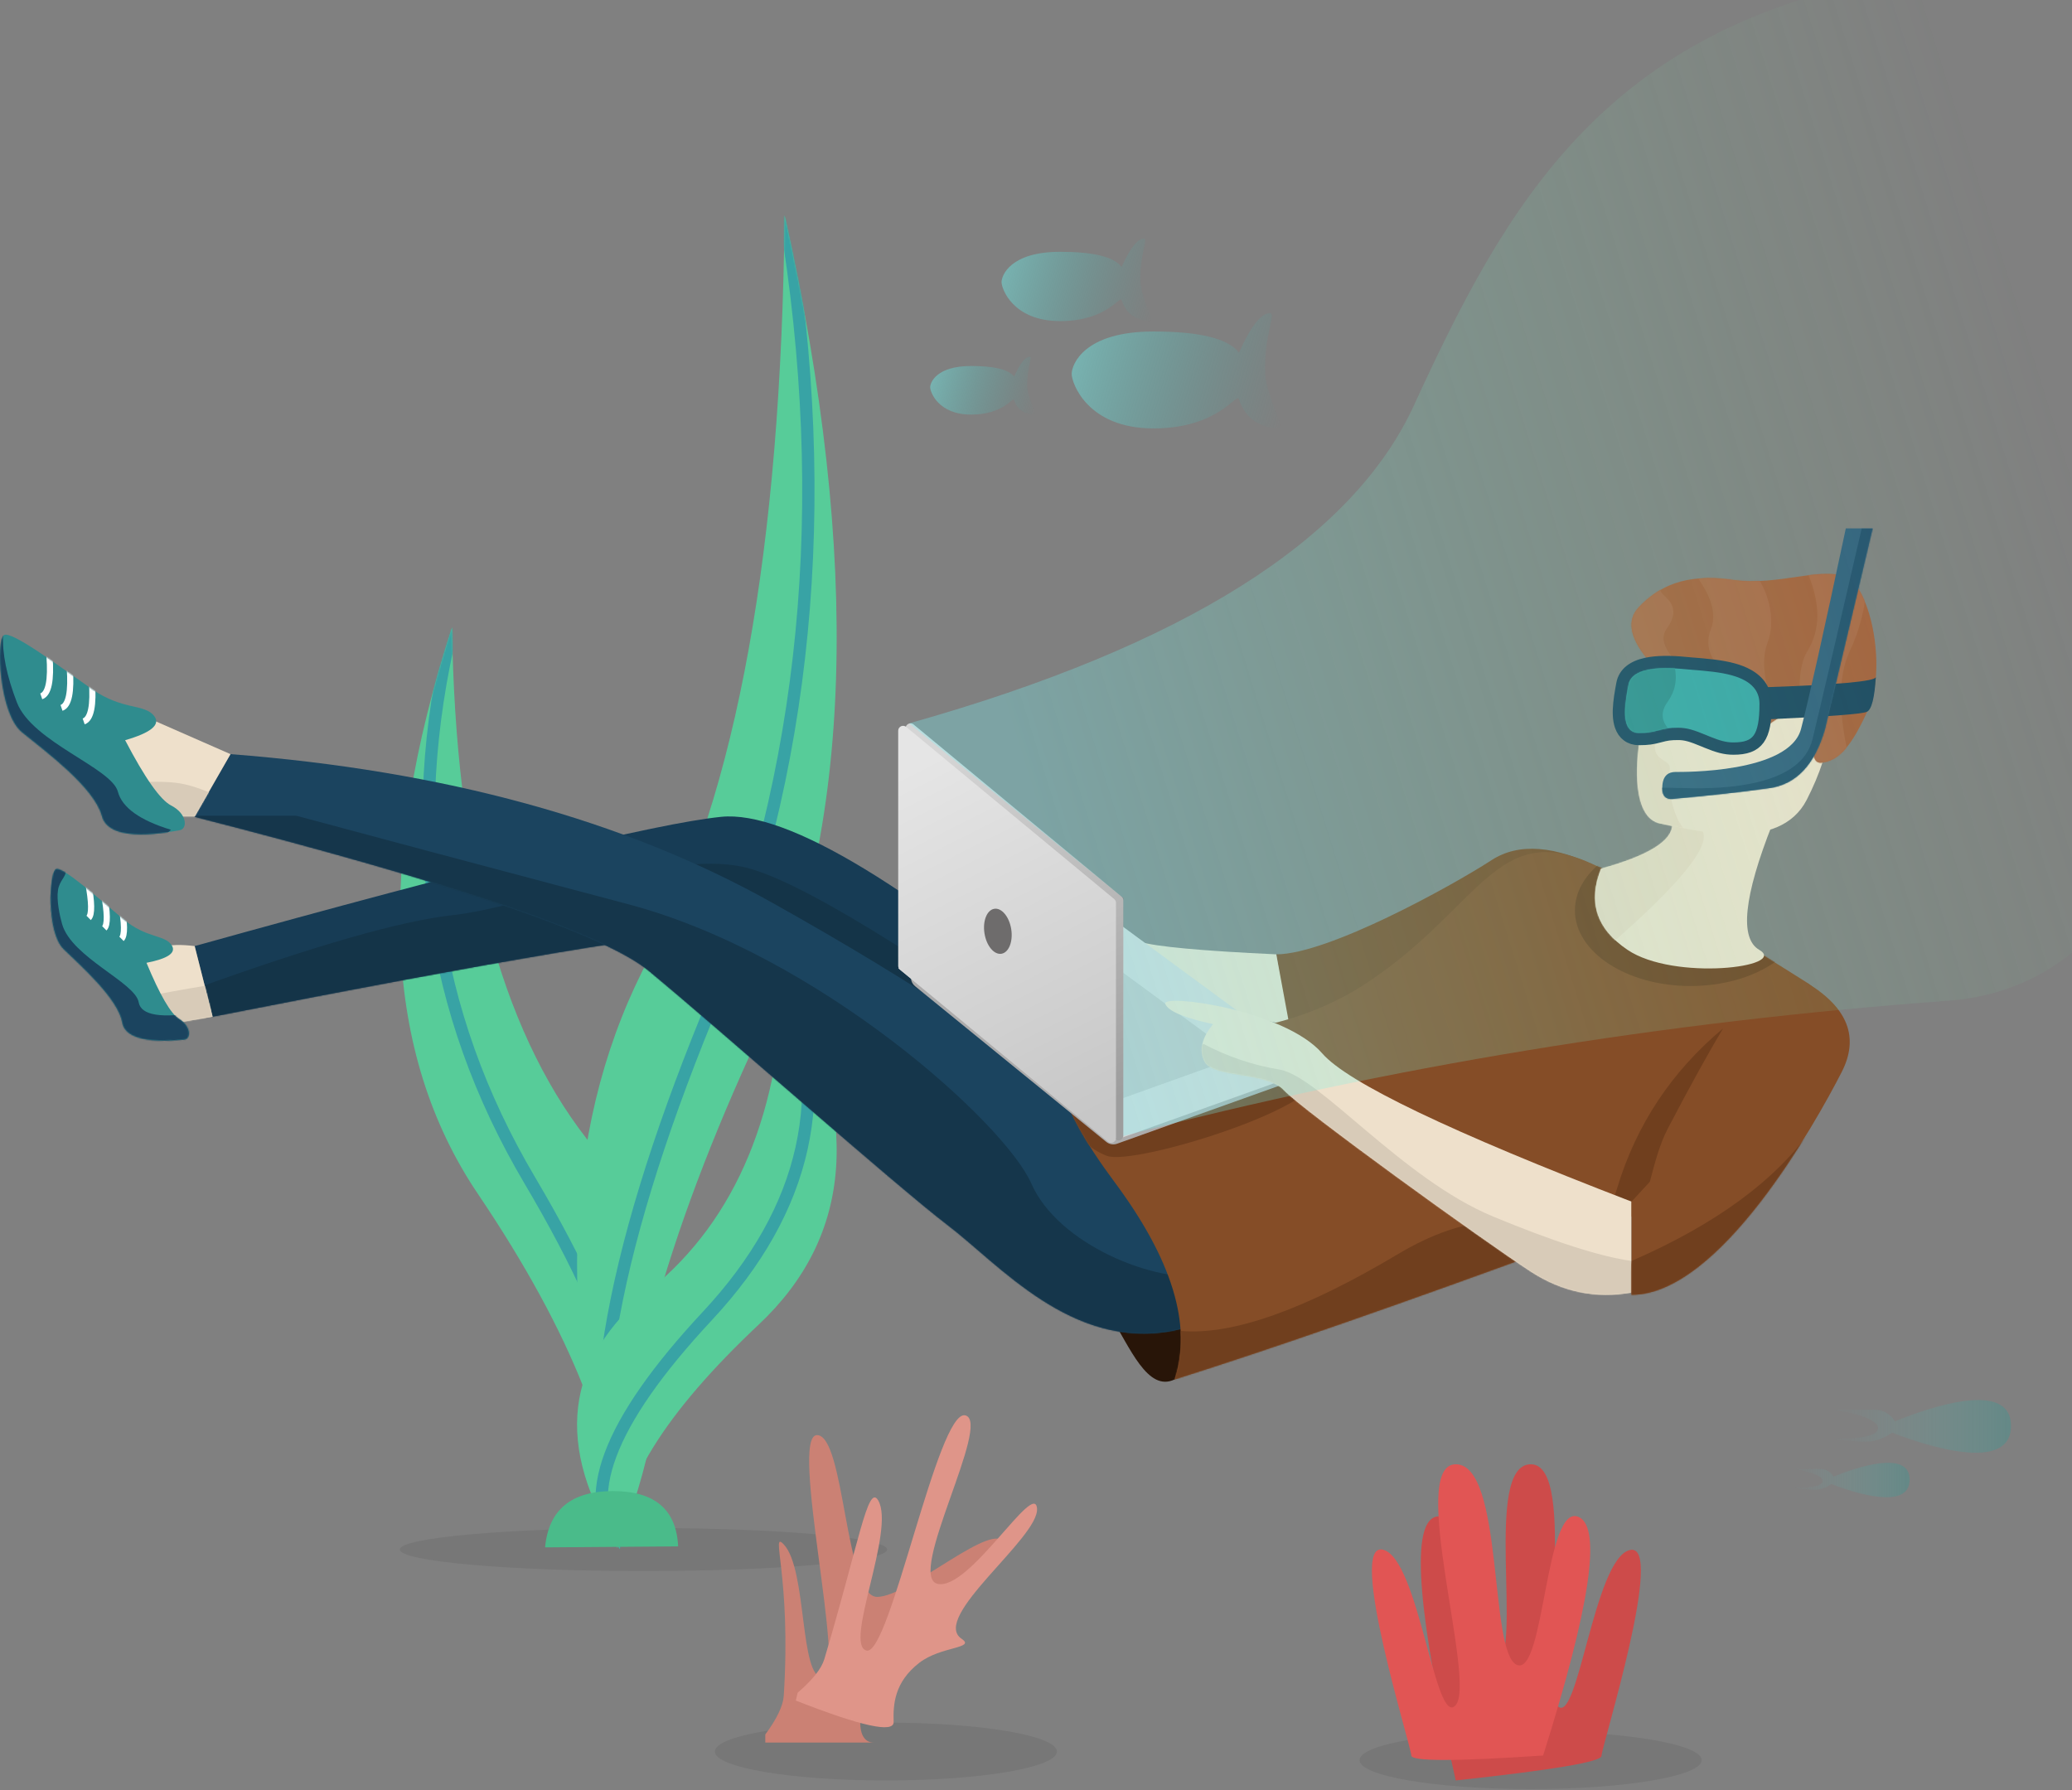 <?xml version="1.0" encoding="UTF-8"?>
<svg width="1684px" height="1455px" viewBox="0 0 1684 1455" version="1.1" xmlns="http://www.w3.org/2000/svg" xmlns:xlink="http://www.w3.org/1999/xlink">
    <rect x="0" y="0" width="1684" height="1455" fill="#808080" stroke="none"/>
    <!-- Generator: Sketch 58 (84663) - https://sketch.com -->
    <title>Floating</title>
    <desc>Created with Sketch.</desc>
    <defs>
        <linearGradient x1="8.37%" y1="50%" x2="98.646%" y2="50%" id="linearGradient-1">
            <stop stop-color="#68C8C4" stop-opacity="0.034" offset="0%"></stop>
            <stop stop-color="#379792" stop-opacity="0.37" offset="100%"></stop>
        </linearGradient>
        <path d="M176.525,748.359 C177.869,670.184 140.146,574.181 63.354,460.348 C-13.438,346.516 -20.42,193.066 42.409,0 C45.057,186.617 81.464,325.078 151.63,415.382 C221.795,505.686 230.094,616.678 176.525,748.359 Z" id="path-2"></path>
        <path d="M176.264,1084 C177.606,970.764 139.938,831.703 63.26,666.816 C-13.418,501.929 -20.39,279.657 42.346,0 C44.99,270.316 81.344,470.876 151.405,601.682 C221.467,732.487 229.753,893.26 176.264,1084 Z" id="path-4"></path>
        <path d="M176.264,474 C177.606,424.485 139.938,363.678 63.26,291.578 C-13.418,219.478 -20.39,122.286 42.346,0 C44.99,118.201 81.344,205.9 151.405,263.097 C221.467,320.294 229.753,390.595 176.264,474 Z" id="path-6"></path>
        <path d="M735.646,187.654 C584.089,57.693 481.582,-4.539 428.123,0.956 C374.663,6.452 232.059,41.472 0.309,106.018 L14.88,163.406 C249.474,117.227 387.221,94.138 428.123,94.138 C469.024,94.138 571.532,190.312 735.646,382.661 L735.646,187.654 Z" id="path-8"></path>
        <path d="M0.309,0.956 C210.376,54.741 333.421,96.487 369.442,126.194 C423.475,170.756 570.598,301.07 612.344,332.835 C654.09,364.599 712.968,434.147 794.809,418.823 C849.37,408.607 830.684,352.55 738.752,250.652 C678.939,197.656 589.157,137.637 469.404,70.593 C349.651,3.55 202.992,-36.648 29.427,-50 L0.309,0.956 Z" id="path-10"></path>
        <path d="M95.225,431.64 C109.702,387.761 93.337,334.146 46.13,270.793 C-1.077,207.441 -12.052,165.213 13.205,144.109 C112.324,160.82 192.162,148.936 252.719,108.457 C343.554,47.738 356.783,-22.841 434.374,12.448 C511.965,47.738 551.544,72.805 608.218,108.457 C664.892,144.109 613.609,247.323 413.458,320.843 C280.025,369.856 173.947,406.788 95.225,431.64 Z" id="path-12"></path>
        <linearGradient x1="37.065%" y1="2.102%" x2="62.696%" y2="99.098%" id="linearGradient-14">
            <stop stop-color="#D5D5D5" offset="0%"></stop>
            <stop stop-color="#9D9D9D" offset="100%"></stop>
        </linearGradient>
        <linearGradient x1="37.065%" y1="2.102%" x2="62.935%" y2="100%" id="linearGradient-15">
            <stop stop-color="#E5E5E5" offset="0%"></stop>
            <stop stop-color="#C7C7C7" offset="100%"></stop>
        </linearGradient>
        <path d="M0.095,2.61 C2.496,8.451 15.44,13.911 38.928,18.99 C29.693,30.073 27.384,40.171 32.002,49.284 C38.928,62.954 82.894,57.494 96.652,72.731 C110.41,87.968 259.149,195.509 297.331,220.225 C322.786,236.702 350.009,242.334 379,237.12 L379,163.233 C231.96,106.633 148.164,66.466 127.613,42.732 C96.787,7.13 -3.507,-6.152 0.095,2.61 Z" id="path-16"></path>
        <path d="M0.318,177.654 C0.318,177.654 37.939,136.964 113.181,55.585 L143.135,0 C176.185,20.14 185.516,44.263 171.129,72.367 C149.549,114.523 71.872,253.421 0.318,253.421 C0.318,202.909 0.318,177.654 0.318,177.654 Z" id="path-18"></path>
        <path d="M5.835,46.047 C44.427,35.407 63.723,23.402 63.723,10.029 C63.723,-3.343 90.798,-3.343 144.948,10.029 C121.79,68.685 118.251,102.682 134.329,112.02 C158.447,126.027 65.091,137.592 27.265,112.02 C2.048,94.972 -5.096,72.981 5.835,46.047 Z" id="path-20"></path>
        <path d="M19.873,161.911 C49.103,167.678 116.545,185.927 138.757,142.671 C182.224,58.025 149.604,0.163 106.138,0.163 C62.671,0.163 36.221,-4.153 19.873,31.653 C3.525,67.459 -13.025,155.421 19.873,161.911 Z" id="path-22"></path>
        <path d="M16.646,72.677 C-0.485,53.329 -3.793,38.138 6.724,27.104 C22.498,10.552 43.758,-0.777 82.687,4.888 C121.615,10.552 160.25,-8.531 178.421,4.888 C196.593,18.306 207.226,78.471 193.512,109.304 C179.799,140.137 169.432,151.724 155.329,153.42 C141.226,155.116 154.96,118.364 138.62,113.09 C122.28,107.815 101.588,135.085 95.573,131.863 C82.249,124.728 90.222,81.938 81.033,78.768 C62.128,72.246 40.666,70.216 16.646,72.677 Z" id="path-24"></path>
        <path d="M11.546,52.823 C27.713,52.823 26.695,48.655 43.333,48.655 C59.972,48.655 72.471,60.58 88.248,60.58 C104.024,60.58 109.424,55.489 109.424,29.332 C109.424,3.174 70.829,3.171 48.852,1.029 C26.874,-1.113 5.408,0.295 2.921,13.937 C0.434,27.579 -4.621,52.823 11.546,52.823 Z" id="path-26"></path>
        <path d="M10.769,197.999 C16.181,197.999 103.359,199.114 112.795,162.944 C119.085,138.831 131.212,84.516 149.175,0 L171,0 L132.31,162.944 C123.984,192.013 108.86,208.08 86.936,211.145 C65.013,214.21 39.624,217.045 10.769,219.651 C3.59,221.056 0,218.221 0,211.145 C0,200.531 5.357,197.999 10.769,197.999 Z" id="path-28"></path>
        <polygon id="path-30" points="93.062 26.603 32.452 0 0.907 16.52 34.797 77.225 63.944 77.225"></polygon>
        <path d="M17.87,79.722 C36.682,95.07 76.551,124.41 82.815,147.876 C89.08,171.341 139.397,160.38 145.968,159.378 C152.538,158.376 152.33,146.049 139.121,139.286 C130.315,134.778 117.841,117.075 101.7,86.178 C122.648,80.134 130.563,73.645 125.445,66.714 C117.768,56.316 99.986,62.22 74.933,44.814 C49.881,27.408 9.726,-2.893 3.298,0.712 C-3.13,4.317 -0.943,64.374 17.87,79.722 Z" id="path-32"></path>
        <path d="M43.492,0.893 C21.313,-1.922 7.523,1.917 2.121,12.412 C-5.983,28.153 11.75,62.555 11.75,62.555 C11.75,62.555 13.041,65.694 13.837,65.621 C16.612,65.365 31.354,62.919 58.063,58.282 L43.492,0.893 Z" id="path-34"></path>
        <path d="M15.361,64.981 C30.645,77.457 63.035,101.307 68.125,120.381 C73.215,139.456 114.094,130.546 119.432,129.731 C124.77,128.917 124.601,118.896 113.87,113.399 C106.715,109.735 96.581,95.344 83.468,70.229 C100.486,65.315 106.917,60.041 102.759,54.407 C96.522,45.955 82.075,50.754 61.722,36.605 C41.368,22.456 8.745,-2.175 3.523,0.756 C-1.7,3.686 0.077,52.504 15.361,64.981 Z" id="path-36"></path>
        <linearGradient x1="5.418%" y1="59.917%" x2="78.555%" y2="41.126%" id="linearGradient-38">
            <stop stop-color="#75F3F5" stop-opacity="0.305" offset="0%"></stop>
            <stop stop-color="#80ED99" stop-opacity="0" offset="100%"></stop>
        </linearGradient>
        <linearGradient x1="0%" y1="46.026%" x2="104.794%" y2="62.374%" id="linearGradient-39">
            <stop stop-color="#72D5D2" stop-opacity="0.591" offset="0%"></stop>
            <stop stop-color="#3EAAA6" stop-opacity="0" offset="100%"></stop>
        </linearGradient>
        <linearGradient x1="0%" y1="46.056%" x2="104.794%" y2="62.279%" id="linearGradient-40">
            <stop stop-color="#72D5D2" stop-opacity="0.591" offset="0%"></stop>
            <stop stop-color="#3EAAA6" stop-opacity="0" offset="100%"></stop>
        </linearGradient>
        <linearGradient x1="0%" y1="46.03%" x2="104.794%" y2="62.361%" id="linearGradient-41">
            <stop stop-color="#72D5D2" stop-opacity="0.591" offset="0%"></stop>
            <stop stop-color="#3EAAA6" stop-opacity="0" offset="100%"></stop>
        </linearGradient>
        <linearGradient x1="8.37%" y1="50%" x2="98.646%" y2="50%" id="linearGradient-42">
            <stop stop-color="#68C8C4" stop-opacity="0.034" offset="0%"></stop>
            <stop stop-color="#379792" stop-opacity="0.37" offset="100%"></stop>
        </linearGradient>
    </defs>
    <g id="Page-1" stroke="none" stroke-width="1" fill="none" fill-rule="evenodd">
        <g id="Floating" transform="translate(0, -21)">
            <path d="M1552,1223.747 C1552,1249.321 1505.831,1234 1488.483,1227.341 C1484.864,1229.707 1481.486,1231.153 1478.352,1231.68 C1474.224,1232.374 1467.774,1231.939 1459,1230.373 C1473.829,1230.373 1481.243,1228.522 1481.243,1224.821 C1481.243,1221.119 1473.829,1217.845 1459,1215 L1459,1215 L1478.954,1215 C1483.807,1215 1487.553,1217.077 1490.193,1221.23 C1508.666,1213.787 1552,1198.97 1552,1223.747 Z" id="Combined-Shape" fill="url(#linearGradient-1)"></path>
            <ellipse id="Oval" fill-opacity="0.074" fill="#000000" cx="523" cy="1280.5" rx="198" ry="17.5"></ellipse>
            <ellipse id="Oval" fill-opacity="0.074" fill="#000000" cx="720" cy="1444.722" rx="139" ry="23.5"></ellipse>
            <ellipse id="Oval" fill-opacity="0.074" fill="#000000" cx="1244" cy="1451.722" rx="139" ry="23.5"></ellipse>
            <g id="Plant" transform="translate(325, 196)">
                <g id="Group-13" transform="translate(0, 335)">
                    <mask id="mask-3" fill="white">
                        <use xlink:href="#path-2"></use>
                    </mask>
                    <use id="Path-38" fill="#57CC99" xlink:href="#path-2"></use>
                    <path d="M42.409,5.68434189e-14 C3.285,162.36 24.367,312.224 105.656,449.591 C186.945,586.957 206.393,675.872 164,716.336" id="Path-39" stroke="#38A3A5" stroke-width="10" mask="url(#mask-3)"></path>
                </g>
                <g id="Group-13" transform="translate(249.5, 542) scale(-1, 1) translate(-249.5, -542) translate(144, 0)">
                    <mask id="mask-5" fill="white">
                        <use xlink:href="#path-4"></use>
                    </mask>
                    <use id="Path-38" fill="#57CC99" xlink:href="#path-4"></use>
                    <path d="M42.039,0 C2.975,235.179 24.025,452.257 105.19,651.233 C186.354,850.209 209.941,994.465 175.95,1084" id="Path-39" stroke="#38A3A5" stroke-width="10" mask="url(#mask-5)"></path>
                </g>
                <g id="Group-13" transform="translate(249.5, 847) scale(-1, 1) translate(-249.5, -847) translate(144, 610)">
                    <mask id="mask-7" fill="white">
                        <use xlink:href="#path-6"></use>
                    </mask>
                    <use id="Path-38" fill="#57CC99" xlink:href="#path-6"></use>
                    <path d="M42.039,0 C2.975,102.837 24.025,197.758 105.19,284.764 C186.354,371.771 209.941,434.849 175.95,474" id="Path-39" stroke="#38A3A5" stroke-width="10" mask="url(#mask-7)"></path>
                </g>
            </g>
            <g id="Person">
                <path d="M954.647,1142.274 C932.709,1152.787 918.413,1116.376 901.827,1089.537 C890.77,1071.645 929.889,1062.291 1019.184,1061.475 C990.784,1108.333 969.272,1135.266 954.647,1142.274 Z" id="Path-6" fill="#281508"></path>
                <g id="Group" transform="translate(157.91, 683.998)">
                    <mask id="mask-9" fill="white">
                        <use xlink:href="#path-8"></use>
                    </mask>
                    <use id="Path-3" fill="#173C55" xlink:href="#path-8"></use>
                    <path d="M0.309,140.804 C98.225,105.477 168.049,85.508 209.784,80.896 C272.385,73.978 382.54,27.83 446.045,41.654 C488.381,50.869 584.915,109.643 735.646,217.975 L735.646,302.405 L13.101,174.561 L0.309,140.804 Z" id="Path-5" fill="#143448" mask="url(#mask-9)"></path>
                    <mask id="mask-11" fill="white">
                        <use xlink:href="#path-10"></use>
                    </mask>
                    <use id="Path-2" fill="#1B445F" xlink:href="#path-10"></use>
                    <path d="M9.869,-19.528 C135.756,14.328 250.082,44.855 352.848,72.052 C506.997,112.848 658.782,249.909 680.287,299.014 C701.793,348.12 780.118,380.553 825.29,374.141 C870.463,367.729 1002.712,536.436 754.669,446.948 C589.308,387.288 334.751,243.623 -9,15.952 L9.869,-19.528 Z" id="Path-4" fill="#15364B" mask="url(#mask-11)"></path>
                </g>
                <g id="Group-3" transform="translate(859.422, 710.635)">
                    <path d="M441.864,16.439 C404.592,-2.474 374.953,-4.802 352.947,9.456 C319.938,30.844 219.74,86.087 177.873,86.087 L189.098,153.982 C246.986,159.513 290.339,146.539 319.158,115.06 C347.977,83.58 388.879,50.707 441.864,16.439 Z" id="Path-24" fill="#7B4622"></path>
                    <path d="M177.873,86.087 C116.908,83.257 79.951,79.842 67.002,75.841 C54.053,71.841 54.053,85.548 67.002,116.964 L188.614,144.109 L177.873,86.087 Z" id="Path-27" fill="#EADDC9"></path>
                    <mask id="mask-13" fill="white">
                        <use xlink:href="#path-12"></use>
                    </mask>
                    <use id="Path-26" fill="#854D27" xlink:href="#path-12"></use>
                    <path d="M6.891,216 C14.154,232.859 25.248,244.153 40.171,249.881 C62.557,258.473 226.196,207.371 209.765,182.318 C198.81,165.616 184.462,161.704 166.719,170.581" id="Path-36" fill="#703F1E" mask="url(#mask-13)"></path>
                    <ellipse id="Oval" fill="#703F1E" mask="url(#mask-13)" cx="514.578" cy="50.34" rx="94" ry="61.5"></ellipse>
                    <path d="M100.17,392.168 C141.936,395.927 200.905,375.061 277.078,329.57 C391.338,261.333 431.62,352.876 455.013,275.769 C470.609,224.364 499.281,181.202 541.03,146.284 C529.111,166.058 514.204,193.043 496.31,227.24 C481.205,256.106 481.205,292.426 466.578,301.033 C443.078,314.863 316.744,362.026 87.578,442.523 L100.17,392.168 Z" id="Path-10" fill="#703F1E" mask="url(#mask-13)"></path>
                </g>
                <g id="Laptop" transform="translate(730, 604.475)">
                    <path d="M17.044,202.456 L165.383,162.957 C168.042,162.249 170.879,162.796 173.084,164.443 L325.747,278.442 C329.73,281.416 330.548,287.055 327.574,291.038 C326.514,292.457 325.061,293.531 323.394,294.127 L177.833,346.202 C174.866,347.263 171.561,346.696 169.118,344.706 L13.677,218.131 C9.823,214.993 9.243,209.324 12.381,205.47 C13.579,203.999 15.211,202.944 17.044,202.456 Z" id="Rectangle" fill="#ACABAB"></path>
                    <path d="M31.88,210.116 L175.966,327.445 L307.595,280.355 L162.335,173.424 L31.88,210.116 Z" id="Rectangle" stroke="#D5D5D5" stroke-width="30" fill="#C2C2C2"></path>
                    <g id="Screen" transform="translate(-0, 0)">
                        <path d="M12.55,5.422 L181.55,145.299 C182.469,146.059 183,147.189 183,148.381 L183,339.497 C183,341.706 181.209,343.497 179,343.497 C178.069,343.497 177.167,343.172 176.45,342.578 L7.45,202.701 C6.531,201.941 6,200.811 6,199.619 L6,8.503 C6,6.294 7.791,4.503 10,4.503 C10.931,4.503 11.833,4.828 12.55,5.422 Z" id="Rectangle" fill="url(#linearGradient-14)"></path>
                        <path d="M6.55,7.422 L175.55,147.299 C176.469,148.059 177,149.189 177,150.381 L177,341.497 C177,343.706 175.209,345.497 173,345.497 C172.069,345.497 171.167,345.172 170.45,344.578 L1.45,204.701 C0.531,203.941 -5.6577867e-15,202.811 0,201.619 L0,10.503 C-6.04370123e-15,8.294 1.791,6.503 4,6.503 C4.931,6.503 5.833,6.828 6.55,7.422 Z" id="Rectangle" fill="url(#linearGradient-15)"></path>
                        <ellipse id="Oval" fill="#6E6C6C" transform="translate(81, 173.5) rotate(-9) translate(-81, -173.5) " cx="81" cy="173.5" rx="11" ry="18.5"></ellipse>
                    </g>
                </g>
                <g id="Group-2" transform="translate(947, 834.475)">
                    <mask id="mask-17" fill="white">
                        <use xlink:href="#path-16"></use>
                    </mask>
                    <use id="Path-7" fill="#EEE0CB" xlink:href="#path-16"></use>
                    <path d="M31.045,35.022 C50.763,45.419 71.366,52.374 92.851,55.888 C125.08,61.159 192.416,144.648 266.486,175.354 C315.866,195.825 353.37,207.869 379,211.487 L379,250.555 C207.03,206.643 115.607,168.918 104.733,137.379 C88.422,90.069 25.246,58.417 25.246,49.72 C25.246,43.922 27.179,39.023 31.045,35.022 Z" id="Path-8" fill="#D8CBB8" mask="url(#mask-17)"></path>
                </g>
                <g id="Group-4" transform="translate(1325.682, 820.054)">
                    <mask id="mask-19" fill="white">
                        <use xlink:href="#path-18"></use>
                    </mask>
                    <use id="Path-9" fill="#854D27" xlink:href="#path-18"></use>
                    <path d="M0.318,225.908 C69.034,195.984 118.09,159.894 147.486,117.64 C176.883,75.386 172.247,99.231 133.579,189.176 C47.829,239.709 3.409,264.976 0.318,264.976 C-2.773,264.976 -2.773,251.953 0.318,225.908 Z" id="Path-11" fill="#703F1E" mask="url(#mask-19)"></path>
                </g>
                <g id="Group-5" transform="translate(1295.451, 681.027)">
                    <mask id="mask-21" fill="white">
                        <use xlink:href="#path-20"></use>
                    </mask>
                    <use id="Path-13" fill="#EEE0CB" xlink:href="#path-20"></use>
                    <path d="M12.283,108.736 C83.582,46.672 105.404,13.748 77.748,9.963 C50.093,6.179 18.843,20.173 -16,51.945 L12.283,108.736 Z" id="Path-25" fill="#E8D8C2" mask="url(#mask-21)"></path>
                </g>
                <g id="Group-6" transform="translate(1329.626, 528.475)">
                    <mask id="mask-23" fill="white">
                        <use xlink:href="#path-22"></use>
                    </mask>
                    <use id="Path-12" fill="#EEE0CB" xlink:href="#path-22"></use>
                    <path d="M59.434,29.072 C50.076,44.875 43.623,57.032 40.076,65.543 C34.756,78.309 15.295,86.728 15.295,99.431 C15.295,112.134 29.491,109.4 27.391,118.802 C25.291,128.203 28.681,160.881 44.058,170.677 C54.308,177.207 37.641,171.166 -5.944,152.552 L-10.365,29.072 C20.266,20.295 38.407,18.121 44.058,22.55 C49.709,26.979 54.834,29.153 59.434,29.072 Z" id="Path-16" fill="#E8D8C2" mask="url(#mask-23)"></path>
                </g>
                <g id="Group-7" transform="translate(1325.261, 487.452)">
                    <mask id="mask-25" fill="white">
                        <use xlink:href="#path-24"></use>
                    </mask>
                    <use id="Path-15" fill="#A65E3A" xlink:href="#path-24"></use>
                    <path d="M43.103,76.738 C27.97,63.726 23.341,53.086 29.217,44.818 C44.834,22.843 22.07,18.057 24.5,12.439 C28.087,4.146 17.92,10.077 -6,30.23 L10.953,80.824 L43.103,76.738 Z" id="Path-17" fill="#AC6745" mask="url(#mask-25)"></path>
                    <path d="M72.716,76.738 C63.377,66.679 60.905,56.039 65.3,44.818 C69.694,33.598 66.261,19.969 55,3.934 C80.798,-1.311 95.798,-2.622 100,2.88657986e-15 C106.303,3.934 120.28,31.59 111.445,55.417 C105.555,71.301 108.54,91.593 120.398,116.293 C113.852,133.099 107.052,141.502 100,141.502 C92.948,141.502 83.853,119.914 72.716,76.738 Z" id="Path-18" fill="#AC6745" mask="url(#mask-25)"></path>
                    <path d="M144.183,149.244 C147.474,149.244 127.709,88.585 143.672,62.87 C154.313,45.727 154.483,24.77 144.183,0 C168.362,0 182.754,0 187.359,0 C194.265,0 192.548,32.208 178.096,62.87 C168.461,83.312 168.569,113.688 178.421,154 C161.925,158.283 152.58,159.267 150.386,156.951 C147.095,153.477 140.892,149.244 144.183,149.244 Z" id="Path-19" fill="#AC6745" mask="url(#mask-25)"></path>
                </g>
                <g id="Goggles" transform="translate(1320.576, 563.895)">
                    <mask id="mask-27" fill="white">
                        <use xlink:href="#path-26"></use>
                    </mask>
                    <path stroke="#1B445F" fill="#38A3A5" stroke-width="10" d="M11.546,57.823 C4.122,57.823 -0.981,53.799 -3.287,47.03 C-4.94,42.177 -5.18,36.104 -4.425,28.623 C-4.092,25.328 -3.591,21.952 -2.869,17.848 C-2.733,17.074 -2.592,16.289 -2.42,15.345 C-2.341,14.915 -2.059,13.376 -1.998,13.04 C-0.397,4.257 6.683,-1.021 17.538,-3.327 C25.883,-5.1 36.58,-5.191 49.337,-3.948 C50.792,-3.806 52.367,-3.668 54.504,-3.493 C55.283,-3.43 58.131,-3.2 58.697,-3.154 C60.401,-3.015 61.768,-2.9 63.107,-2.78 C66.531,-2.475 69.494,-2.167 72.334,-1.807 C84.083,-0.319 93.073,1.995 100.08,5.919 C109.277,11.069 114.424,18.866 114.424,29.332 C114.424,56.827 108.022,65.58 88.248,65.58 C81.456,65.58 75.739,63.983 66.714,60.278 C66.036,59.999 65.805,59.904 64.195,59.235 C54.154,55.064 49.419,53.655 43.333,53.655 C36.877,53.655 33.903,54.12 28.57,55.565 C28.493,55.586 28.493,55.586 28.414,55.607 C22.389,57.24 18.694,57.823 11.546,57.823 Z"></path>
                    <path d="M37.3,51.425 C29.48,44.023 28.638,36.068 34.776,27.562 C40.913,19.055 42.801,9.46 40.44,-1.223 C9.074,-3.655 -7.247,-1.398 -8.523,5.548 C-10.438,15.967 -24.447,60.831 -6.679,60.831 C5.166,60.831 19.826,57.696 37.3,51.425 Z" id="Path-22" fill="#2F8C8E" mask="url(#mask-27)"></path>
                </g>
                <path d="M1430,579.784 C1493.047,577.676 1524.571,574.842 1524.571,571.284 C1523.56,588.17 1521.189,597.571 1517.459,599.487 C1513.729,601.403 1485.442,603.532 1432.6,605.875 L1430,579.784 Z" id="Path-21" fill="#1B445F"></path>
                <g id="Group-9" transform="translate(1351, 450.475)">
                    <mask id="mask-29" fill="white">
                        <use xlink:href="#path-28"></use>
                    </mask>
                    <use id="Path-23" fill="#325F7D" xlink:href="#path-28"></use>
                    <path d="M19.78,211.141 C50.935,211.978 112.871,209.467 122.096,171.417 C128.245,146.05 141.586,88.911 162.116,0 L179,0 L141.175,171.417 C133.035,201.998 118.248,218.9 96.815,222.124 C64.665,226.96 24.783,234.714 9.012,231.046 C-6.758,227.377 -14.097,211.141 -9.779,211.141 C-5.462,211.141 -11.375,210.303 19.78,211.141 Z" id="Path-23" fill="#234F6D" mask="url(#mask-29)"></path>
                </g>
                <g id="Group-11" transform="translate(94.276, 607.395)">
                    <mask id="mask-31" fill="white">
                        <use xlink:href="#path-30"></use>
                    </mask>
                    <use id="Path-32" fill="#EEE0CB" xlink:href="#path-30"></use>
                    <path d="M89.81,64.196 C74.816,56.686 62.225,52.075 52.036,50.364 C41.847,48.653 26.077,48.653 4.724,50.364 L22.632,94.006 L72.668,94.006 L89.81,64.196 Z" id="Path-33" fill="#D8CBB8" mask="url(#mask-31)"></path>
                </g>
                <g id="Group-10" transform="translate(0, 536.475)">
                    <mask id="mask-33" fill="white">
                        <use xlink:href="#path-32"></use>
                    </mask>
                    <use id="Path-28" fill="#2F8C8E" xlink:href="#path-32"></use>
                    <path d="M138.925,159.004 C113.592,151.269 99.214,140.933 95.792,127.995 C90.658,108.588 26.196,87.779 13.754,55.514 C5.459,34.004 1.714,15.639 2.519,0.417 C-7.735,21.001 -11.122,37.214 -7.641,49.056 C-4.161,60.899 18.796,91.83 61.23,141.849 L116.036,180.417 L138.925,159.004 Z" id="Path-29" fill="#1B445F" mask="url(#mask-33)"></path>
                    <path d="M40.216,17.615 C41.69,37.53 39.463,48.503 33.536,50.535" id="Path-31" stroke="#FFFFFF" stroke-width="5" mask="url(#mask-33)"></path>
                    <path d="M56.68,27 C58.153,46.915 55.927,57.888 50,59.919" id="Path-31" stroke="#FFFFFF" stroke-width="5" mask="url(#mask-33)"></path>
                    <path d="M74.68,38 C76.153,57.915 73.927,68.888 68,70.919" id="Path-31" stroke="#FFFFFF" stroke-width="5" mask="url(#mask-33)"></path>
                </g>
                <g id="Group-12" transform="translate(114.727, 789.122)">
                    <mask id="mask-35" fill="white">
                        <use xlink:href="#path-34"></use>
                    </mask>
                    <use id="Path-34" fill="#EEE0CB" xlink:href="#path-34"></use>
                    <path d="M54.118,32.811 C32.87,36.33 17.653,39.084 8.466,41.074 C-0.72,43.063 1.669,52.537 15.635,69.495 L58.063,58.282 L54.118,32.811 Z" id="Path-35" fill="#D8CBB8" mask="url(#mask-35)"></path>
                </g>
                <g id="Group-10" transform="translate(97.5, 797.975) rotate(5) translate(-97.5, -797.975) translate(36, 731.475)">
                    <mask id="mask-37" fill="white">
                        <use xlink:href="#path-36"></use>
                    </mask>
                    <use id="Path-28" fill="#2F8C8E" xlink:href="#path-36"></use>
                    <path d="M130.382,106.284 C99.537,114.471 82.718,113.282 79.925,102.716 C75.736,86.867 22.562,71.231 12.409,44.882 C9.922,38.428 6.056,25.946 6.668,17.515 C7.219,9.926 12.176,6.294 11.652,1.67 C11.333,-1.144 8.529,-1.739 3.241,-0.114 C-5.126,16.696 -7.89,29.936 -5.05,39.608 C-2.21,49.279 16.523,74.539 51.149,115.388 L112.813,156.598 L130.382,106.284 Z" id="Path-29" fill="#1B445F" mask="url(#mask-37)"></path>
                    <path d="M30.473,8.983 C35.027,25.271 36.018,34.93 33.446,37.96" id="Path-30" stroke="#FFFFFF" stroke-width="5" mask="url(#mask-37)"></path>
                    <path d="M43.9,16.285 C48.454,32.573 49.446,42.232 46.874,45.262" id="Path-30" stroke="#FFFFFF" stroke-width="5" mask="url(#mask-37)"></path>
                    <path d="M58.569,23.621 C63.123,39.909 64.115,49.568 61.543,52.598" id="Path-30" stroke="#FFFFFF" stroke-width="5" mask="url(#mask-37)"></path>
                </g>
                <path d="M738.916,608.969 C962.212,546.023 1098.947,459.891 1149.123,350.574 C1224.387,186.598 1304.462,42.191 1543.581,1.423 C1782.699,-39.344 1930.216,809.036 1582.971,834.475 C1351.474,851.434 1128.15,888.079 913,944.408 L913,750.974 L738.916,608.969 Z" id="Path-37" fill="url(#linearGradient-38)"></path>
            </g>
            <path d="M1186.763,1448.232 C1186.763,1441.015 1134.324,1274.053 1163.673,1280.905 C1193.022,1287.757 1206.115,1426.908 1222.896,1407.243 C1239.678,1387.579 1204.92,1211.222 1244.181,1211.222 C1283.441,1211.222 1249.807,1364.792 1272.522,1374.531 C1295.237,1384.271 1295.47,1240.846 1323.157,1254.497 C1341.614,1263.598 1335.634,1334.833 1305.214,1468.202 C1226.246,1459.7 1186.763,1453.043 1186.763,1448.232 Z" id="Path-40" fill="#CD4B4A" transform="translate(1244.181, 1339.712) scale(-1, 1) translate(-1244.181, -1339.712) "></path>
            <path d="M1147.014,1447.945 C1147.014,1440.728 1094.575,1273.766 1123.924,1280.619 C1153.273,1287.471 1166.366,1426.621 1183.147,1406.957 C1199.929,1387.293 1143.887,1211.222 1183.147,1211.222 C1222.408,1211.222 1210.058,1364.506 1232.773,1374.245 C1255.488,1383.984 1255.721,1240.559 1283.408,1254.211 C1301.865,1263.312 1292.112,1327.89 1254.147,1447.945 C1182.725,1452.756 1147.014,1452.756 1147.014,1447.945 Z" id="Path-40" fill="#E15554"></path>
            <path d="" id="Path-41" stroke="#979797"></path>
            <path d="M622,1430.853 C631.485,1417.959 636.485,1407.464 637,1399.369 C643.205,1301.873 625.572,1264.24 637,1276.364 C656.276,1296.814 649.454,1384.858 668.923,1384.858 C688.392,1384.858 641.226,1187.522 664,1187.522 C686.774,1187.522 686.574,1319.012 712.916,1319.012 C739.258,1319.012 809.801,1253.751 816.894,1276.364 C823.987,1298.976 713.128,1347.159 742,1358.15 C755.288,1363.209 726.895,1367.779 712.916,1384.858 C696.522,1404.888 693.826,1437.387 710,1437.387 C729.977,1437.387 700.644,1437.387 622,1437.387" id="Path-42" fill="#CB8174"></path>
            <path d="M673,1417.553 C682.485,1404.659 687.485,1394.164 688,1386.069 C694.205,1288.574 690.219,1238.394 701.647,1250.517 C720.923,1270.967 700.454,1371.558 719.923,1371.558 C739.392,1371.558 732.226,1167.222 755,1167.222 C777.774,1167.222 737.574,1305.712 763.916,1305.712 C790.258,1305.712 821.814,1205.292 828.907,1227.905 C836,1250.517 764.128,1333.859 793,1344.85 C806.288,1349.909 777.895,1354.479 763.916,1371.558 C747.522,1391.588 750.811,1409.617 754.369,1423.136 C756.74,1432.148 729.618,1432.465 673,1424.087" id="Path-42" fill="#DF9589" transform="translate(751.201, 1298.682) rotate(13) translate(-751.201, -1298.682) "></path>
            <path d="M443,1278.769 C445.863,1248.256 464.253,1233 498.17,1233 C532.087,1233 549.745,1247.978 551.145,1277.935 L443,1278.769 Z" id="Path-43" fill="#4ABB8A"></path>
            <path d="M871,324.93 C871,317.419 880.818,290.451 937.415,290.451 C975.147,290.451 998.342,296.197 1007,307.69 C1016.528,286.244 1024.943,275.521 1032.246,275.521 C1037.44,275.521 1027.107,293.331 1028.328,324.93 C1028.659,333.484 1033.341,348.25 1042.374,369.228 C1023.881,369.228 1012.089,361.343 1007,345.573 C1005.043,339.509 990.994,369.228 937.415,369.228 C883.837,369.228 871,332.44 871,324.93 Z" id="Path-44" fill="url(#linearGradient-39)"></path>
            <path d="M814,250.327 C814,244.957 821.047,225.675 861.668,225.675 C888.749,225.675 905.397,229.784 911.611,238.001 C918.449,222.667 924.489,215 929.731,215 C933.459,215 926.043,227.735 926.919,250.327 C927.156,256.443 930.517,267.001 937,282 C923.727,282 915.264,276.362 911.611,265.087 C910.207,260.751 900.123,282 861.668,282 C823.214,282 814,255.697 814,250.327 Z" id="Path-44" fill="url(#linearGradient-40)"></path>
            <path d="M756,335.782 C756,332.015 760.927,318.488 789.329,318.488 C808.264,318.488 819.903,321.371 824.248,327.135 C829.03,316.378 833.253,311 836.918,311 C839.524,311 834.339,319.933 834.952,335.782 C835.117,340.072 837.467,347.478 842,358 C832.72,358 826.803,354.045 824.248,346.136 C823.266,343.094 816.216,358 789.329,358 C762.442,358 756,339.549 756,335.782 Z" id="Path-44" fill="url(#linearGradient-41)"></path>
            <path d="M1634.394,1180.031 C1634.394,1219.115 1564.307,1195.768 1537.852,1185.563 C1532.149,1189.289 1526.833,1191.562 1521.907,1192.382 C1515.529,1193.444 1505.56,1192.778 1492,1190.383 C1514.917,1190.383 1526.375,1187.552 1526.375,1181.891 C1526.375,1176.229 1514.917,1171.223 1492,1166.871 L1492,1166.871 L1522.838,1166.871 C1530.29,1166.871 1536.053,1170.007 1540.128,1176.277 C1568.1,1164.921 1634.394,1142.019 1634.394,1180.031 Z" id="Combined-Shape" fill="url(#linearGradient-42)"></path>
        </g>
    </g>
</svg>
